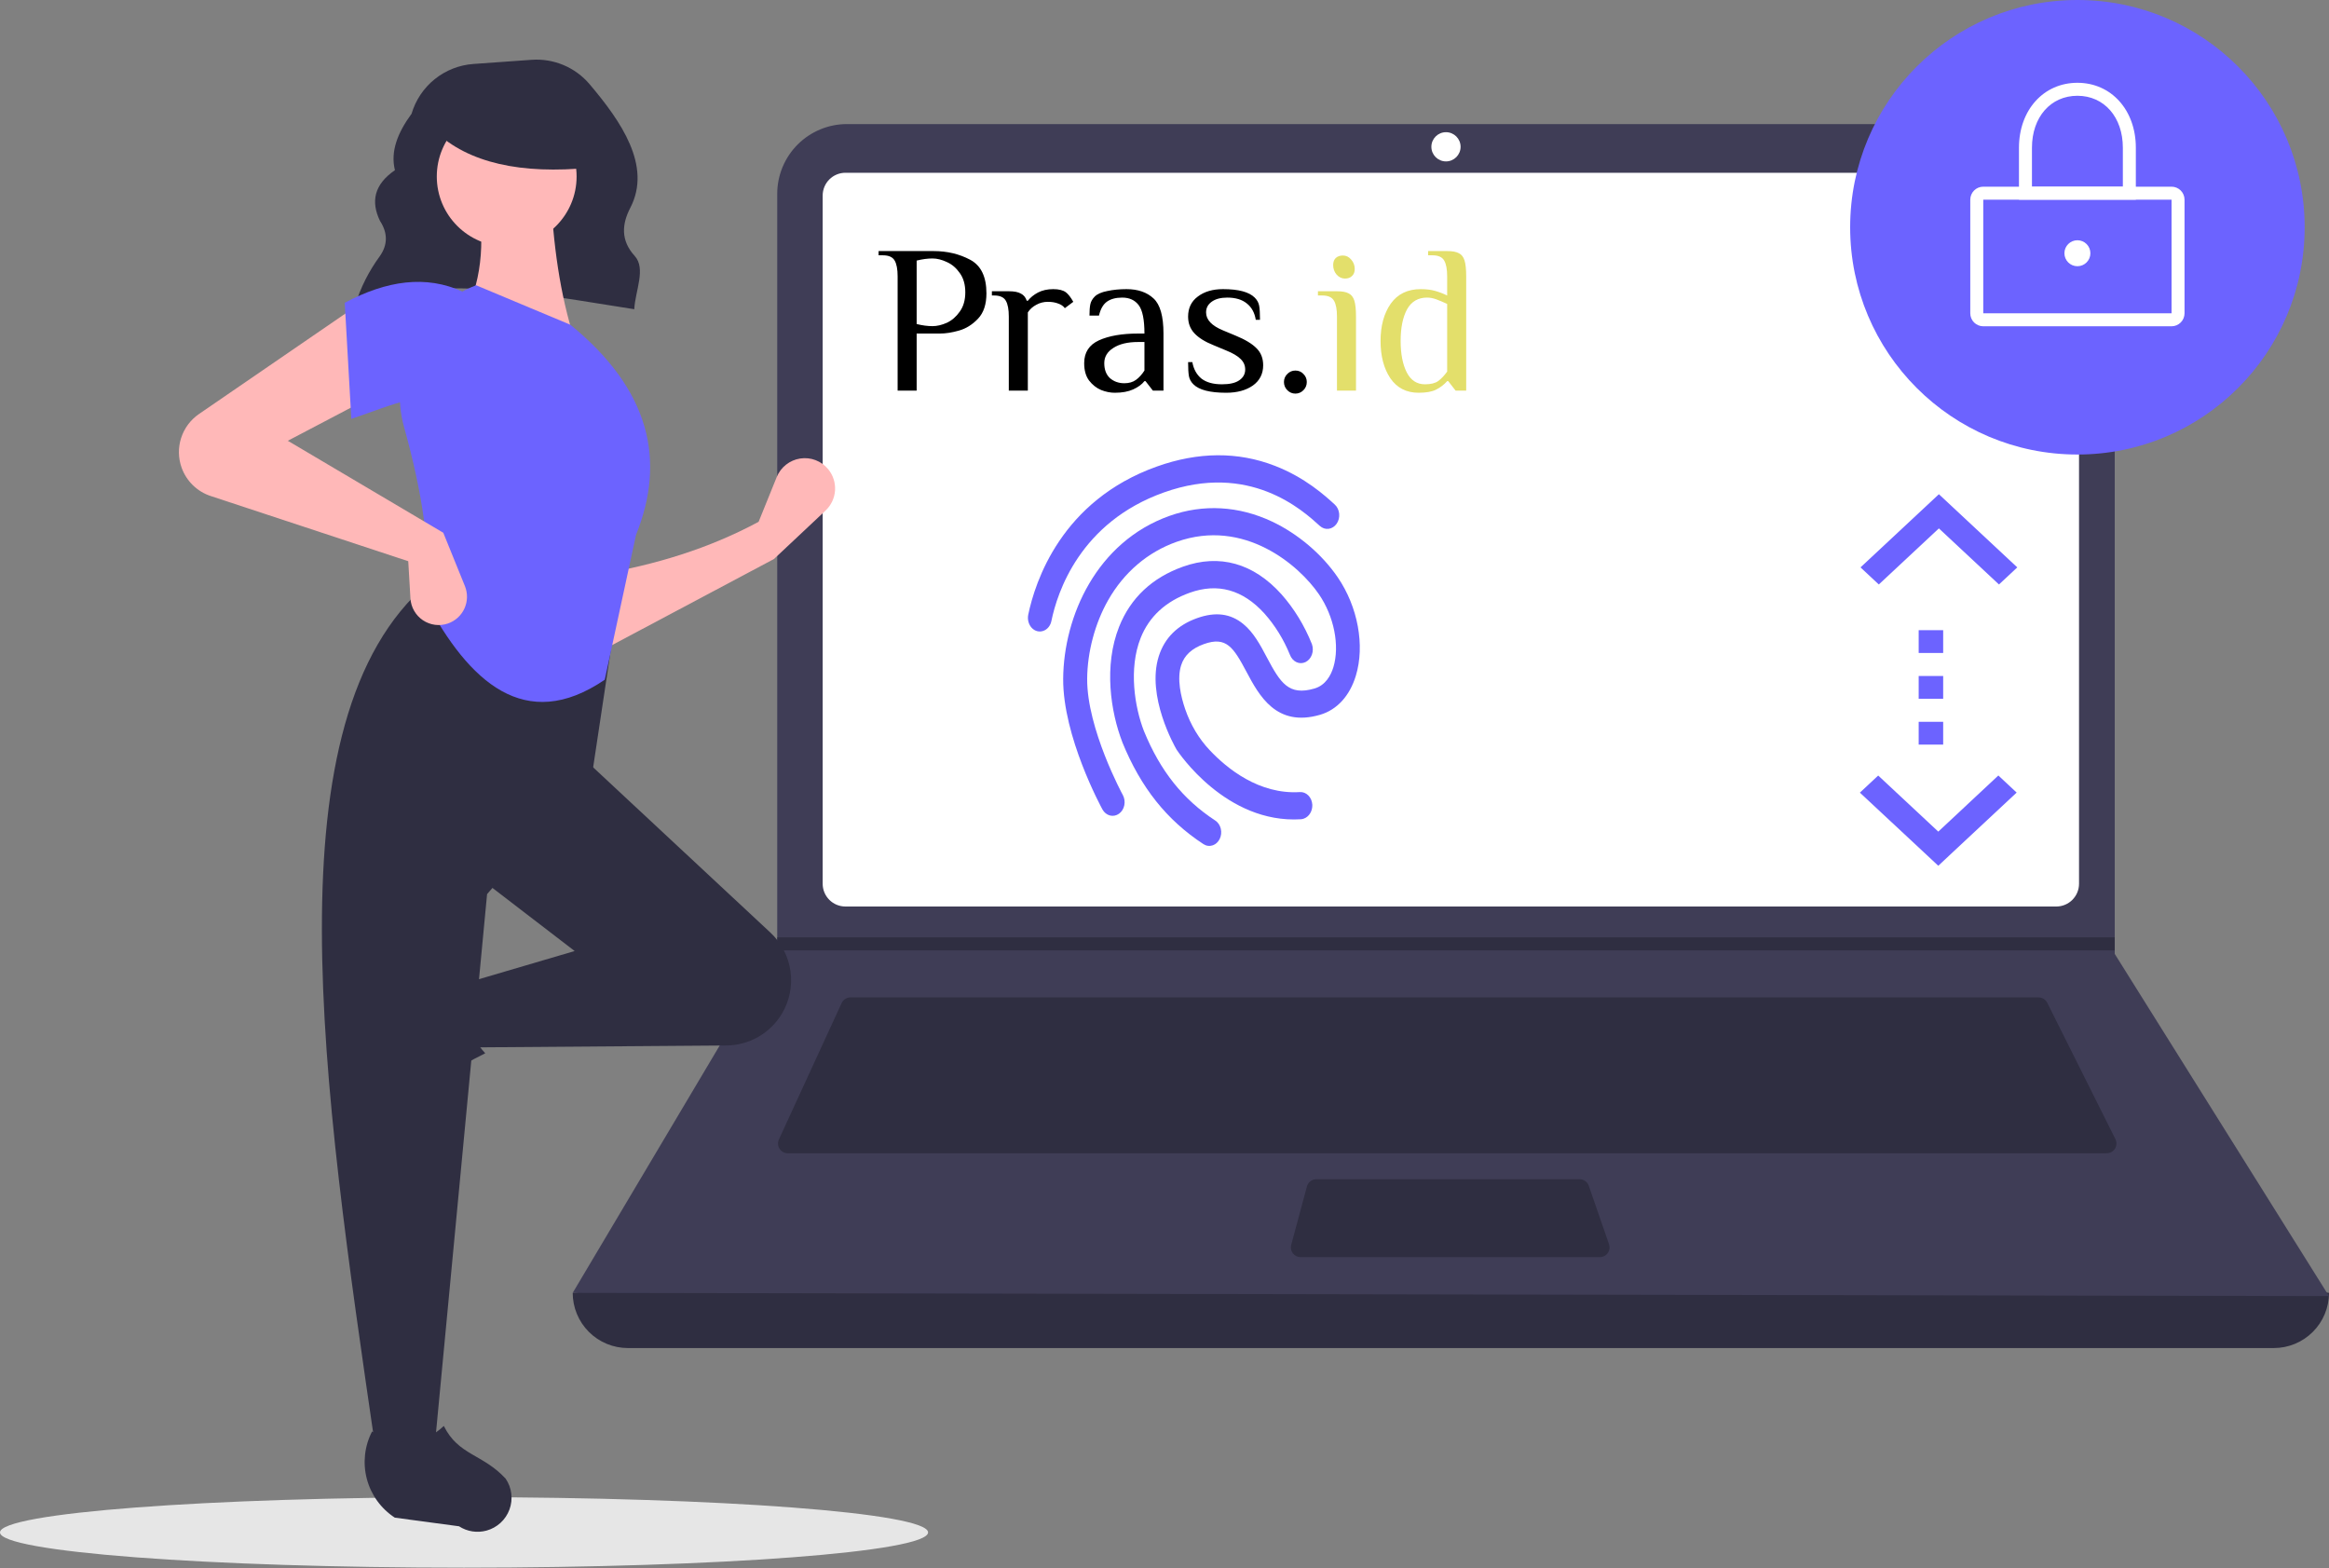 <svg width="793" height="534" viewBox="0 0 793 534" fill="none" xmlns="http://www.w3.org/2000/svg">
<rect x="0" y="0" width="793" height="534" fill="#808080" stroke="none"/>
<path d="M158 533.732C245.261 533.732 316 528.359 316 521.732C316 515.104 245.261 509.732 158 509.732C70.739 509.732 0 515.104 0 521.732C0 528.359 70.739 533.732 158 533.732Z" fill="#E6E6E6"/>
<path d="M120.772 104.42C148.269 92.724 182.517 100.134 215.963 105.277C216.274 99.049 220.047 91.469 216.095 87.124C211.294 81.846 211.736 76.299 214.625 70.721C222.013 56.456 211.428 41.277 200.741 28.656C198.332 25.818 195.288 23.587 191.855 22.147C188.422 20.706 184.698 20.095 180.985 20.364L161.188 21.778C156.37 22.122 151.773 23.929 148.011 26.958C144.248 29.986 141.5 34.092 140.135 38.724C135.408 45.154 132.878 51.565 134.471 57.943C127.39 62.782 126.2 68.623 129.382 75.207C132.08 79.353 132.051 83.389 129.259 87.313C125.593 92.316 122.784 97.894 120.949 103.819L120.772 104.42Z" fill="#2F2E41"/>
<path d="M774.209 458.963H213.791C208.807 458.963 204.028 456.983 200.504 453.459C196.98 449.935 195 445.156 195 440.172C398.151 416.562 597.485 416.562 793 440.172C793 445.156 791.02 449.935 787.496 453.459C783.972 456.983 779.193 458.963 774.209 458.963Z" fill="#2F2E41"/>
<path d="M793 441.277L195 440.172L264.306 323.556L264.638 323.004V65.996C264.637 62.877 265.252 59.788 266.445 56.906C267.639 54.024 269.389 51.405 271.595 49.199C273.8 46.993 276.419 45.243 279.301 44.05C282.183 42.856 285.272 42.242 288.392 42.242H696.292C699.411 42.242 702.501 42.856 705.383 44.05C708.265 45.243 710.883 46.993 713.089 49.199C715.295 51.405 717.045 54.024 718.239 56.906C719.432 59.788 720.046 62.877 720.046 65.996V324.772L793 441.277Z" fill="#3F3D56"/>
<path d="M287.85 58.822C285.799 58.825 283.832 59.641 282.382 61.091C280.931 62.542 280.115 64.509 280.113 66.56V300.896C280.115 302.948 280.931 304.915 282.382 306.365C283.832 307.816 285.799 308.632 287.85 308.634H700.15C702.201 308.632 704.168 307.816 705.618 306.365C707.069 304.914 707.885 302.948 707.887 300.896V66.56C707.885 64.509 707.069 62.542 705.618 61.092C704.168 59.641 702.201 58.825 700.15 58.822H287.85Z" fill="white"/>
<path d="M289.578 339.584C288.944 339.585 288.324 339.767 287.79 340.109C287.256 340.451 286.831 340.939 286.565 341.514L265.21 387.939C264.977 388.445 264.876 389 264.914 389.555C264.953 390.11 265.13 390.646 265.43 391.114C265.73 391.582 266.143 391.968 266.631 392.235C267.119 392.501 267.666 392.641 268.222 392.641H717.314C717.879 392.641 718.435 392.497 718.929 392.222C719.423 391.946 719.838 391.549 720.135 391.069C720.432 390.588 720.601 390.039 720.626 389.474C720.652 388.909 720.532 388.348 720.279 387.842L697.067 341.417C696.793 340.865 696.37 340.401 695.846 340.077C695.322 339.753 694.718 339.582 694.102 339.584H289.578Z" fill="#2F2E41"/>
<path d="M492.342 54.954C495.089 54.954 497.316 52.727 497.316 49.98C497.316 47.233 495.089 45.006 492.342 45.006C489.595 45.006 487.368 47.233 487.368 49.98C487.368 52.727 489.595 54.954 492.342 54.954Z" fill="white"/>
<path d="M448.2 401.484C447.471 401.485 446.763 401.726 446.184 402.169C445.605 402.613 445.189 403.234 444.998 403.938L439.641 423.834C439.509 424.326 439.491 424.841 439.59 425.341C439.689 425.84 439.901 426.31 440.211 426.714C440.521 427.118 440.919 427.445 441.375 427.671C441.832 427.896 442.334 428.013 442.843 428.013H544.717C545.246 428.013 545.767 427.887 546.237 427.644C546.706 427.402 547.112 427.051 547.418 426.62C547.725 426.189 547.924 425.692 547.999 425.168C548.074 424.645 548.023 424.112 547.85 423.612L540.963 403.715C540.737 403.064 540.314 402.499 539.752 402.099C539.191 401.7 538.519 401.485 537.829 401.484H448.2Z" fill="#2F2E41"/>
<path d="M720.046 319.135V323.556H264.306L264.649 323.004V319.135H720.046Z" fill="#2F2E41"/>
<path d="M707.335 154.75C750.068 154.75 784.71 120.108 784.71 77.375C784.71 34.642 750.068 0 707.335 0C664.601 0 629.959 34.642 629.959 77.375C629.959 120.108 664.601 154.75 707.335 154.75Z" fill="#6C63FF"/>
<path d="M739.39 111.089H675.279C674.107 111.088 672.983 110.621 672.154 109.792C671.325 108.964 670.859 107.84 670.858 106.667V67.98C670.859 66.807 671.325 65.683 672.154 64.855C672.983 64.026 674.107 63.559 675.279 63.558H739.39C740.562 63.559 741.686 64.026 742.515 64.855C743.344 65.683 743.81 66.807 743.811 67.98V106.667C743.81 107.84 743.344 108.964 742.515 109.792C741.686 110.621 740.562 111.088 739.39 111.089ZM675.279 67.98V106.667H739.393L739.39 67.98L675.279 67.98Z" fill="white"/>
<path d="M727.231 67.98H687.438V50.294C687.438 37.484 695.806 28.187 707.335 28.187C718.863 28.187 727.231 37.484 727.231 50.294L727.231 67.98ZM691.859 63.558H722.81V50.294C722.81 39.881 716.446 32.608 707.335 32.608C698.223 32.608 691.86 39.881 691.86 50.294L691.859 63.558Z" fill="white"/>
<path d="M707.335 90.639C709.776 90.639 711.756 88.66 711.756 86.218C711.756 83.776 709.776 81.797 707.335 81.797C704.893 81.797 702.913 83.776 702.913 86.218C702.913 88.66 704.893 90.639 707.335 90.639Z" fill="white"/>
<path d="M263.522 190.328L204.619 221.644L203.873 195.547C223.099 192.338 241.39 186.75 258.303 177.653L264.463 162.433C265.134 160.774 266.225 159.319 267.629 158.209C269.033 157.1 270.701 156.375 272.47 156.105C274.238 155.834 276.047 156.029 277.717 156.669C279.388 157.309 280.864 158.372 282 159.755C283.661 161.778 284.492 164.356 284.323 166.969C284.154 169.581 282.999 172.031 281.091 173.824L263.522 190.328Z" fill="#FFB8B8"/>
<path d="M119.598 371.133C119.168 369.557 119.077 367.908 119.33 366.294C119.584 364.68 120.176 363.138 121.067 361.77L134.007 341.912C137.067 337.215 141.763 333.823 147.184 332.393C152.604 330.962 158.363 331.597 163.342 334.173C157.904 343.429 158.662 351.549 165.22 358.606C155.039 363.576 145.63 369.991 137.284 377.651C135.76 378.69 134.01 379.35 132.18 379.575C130.35 379.801 128.492 379.586 126.762 378.948C125.032 378.31 123.479 377.268 122.233 375.909C120.987 374.549 120.083 372.912 119.598 371.133Z" fill="#2F2E41"/>
<path d="M266.205 345.168C264.247 348.432 261.483 351.137 258.178 353.025C254.874 354.912 251.139 355.919 247.334 355.948L161.374 356.599L157.646 334.976L195.672 323.792L163.61 299.187L198.654 258.179L262.304 317.503C266.024 320.97 268.441 325.61 269.151 330.645C269.861 335.681 268.821 340.808 266.205 345.168Z" fill="#2F2E41"/>
<path d="M147.953 493.045H127.821C109.746 369.147 91.347 244.903 145.716 198.53L209.838 208.968L201.636 263.398L165.847 304.406L147.953 493.045Z" fill="#2F2E41"/>
<path d="M165.649 521.112C164.073 521.541 162.424 521.633 160.81 521.38C159.197 521.127 157.655 520.535 156.286 519.643L134.427 516.705C129.73 513.645 126.338 508.949 124.907 503.528C123.477 498.108 124.111 492.35 126.686 487.37C135.943 492.808 144.063 492.049 151.12 485.491C156.106 495.558 164.321 494.944 172.167 503.426C173.205 504.949 173.865 506.699 174.091 508.529C174.316 510.36 174.101 512.217 173.464 513.948C172.826 515.678 171.784 517.231 170.425 518.477C169.066 519.723 167.428 520.626 165.649 521.112Z" fill="#2F2E41"/>
<path d="M195.672 115.767L158.391 106.82C164.583 94.146 165.093 80.044 162.119 65.066L187.47 64.32C188.264 82.946 190.667 100.347 195.672 115.767Z" fill="#FFB8B8"/>
<path d="M205.918 231.418C178.779 249.911 159.603 232.051 144.97 204.495C147.004 187.633 143.711 167.454 137.614 145.528C134.902 135.858 135.914 125.521 140.451 116.561C144.988 107.6 152.719 100.666 162.119 97.127L194.18 110.548C221.404 132.739 226.762 156.775 216.549 182.127L205.918 231.418Z" fill="#6C63FF"/>
<path d="M127.821 134.408L97.997 150.065L150.935 181.381L158.301 199.55C158.793 200.763 159.032 202.063 159.005 203.372C158.978 204.68 158.684 205.969 158.143 207.16C157.601 208.351 156.822 209.42 155.854 210.3C154.886 211.181 153.749 211.855 152.512 212.281C151.106 212.766 149.606 212.919 148.131 212.728C146.656 212.536 145.245 212.006 144.009 211.179C142.773 210.351 141.745 209.248 141.006 207.957C140.268 206.666 139.838 205.222 139.75 203.737L139.005 191.074L71.722 168.87C69.455 168.122 67.388 166.868 65.677 165.203C63.967 163.537 62.657 161.505 61.849 159.259C60.67 155.985 60.61 152.412 61.678 149.101C62.746 145.789 64.882 142.925 67.751 140.956L121.856 103.838L127.821 134.408Z" fill="#FFB8B8"/>
<path d="M157.646 137.39C145.207 131.939 133.896 137.86 119.62 142.609L117.383 103.092C131.559 95.536 145.075 93.499 157.646 99.364L157.646 137.39Z" fill="#6C63FF"/>
<path d="M172.525 83.895C185.67 83.895 196.327 73.238 196.327 60.093C196.327 46.947 185.67 36.29 172.525 36.29C159.379 36.29 148.723 46.947 148.723 60.093C148.723 73.238 159.379 83.895 172.525 83.895Z" fill="#FFB8B8"/>
<path d="M201 57.089C177.434 59.397 159.477 55.543 148 44.569V35.731H199L201 57.089Z" fill="#2F2E41"/>
<path d="M355.241 214.787C354.565 215.032 353.844 215.066 353.152 214.887C352.46 214.708 351.821 214.321 351.3 213.766C350.778 213.21 350.393 212.506 350.182 211.724C349.972 210.942 349.943 210.11 350.099 209.311C352.447 198.029 361.375 170.439 393.898 158.835C407.986 153.809 421.497 153.723 434.038 158.578C444.356 162.556 451.205 168.781 454.481 171.79C455.313 172.55 455.85 173.662 455.973 174.88C456.096 176.097 455.795 177.321 455.136 178.283C455.128 178.295 455.12 178.307 455.112 178.318C454.435 179.283 453.458 179.902 452.391 180.042C451.323 180.182 450.25 179.832 449.404 179.067C443.468 173.665 425.455 157.254 396.261 167.67C367.755 177.841 360.012 201.631 358.003 211.364C357.851 212.169 357.514 212.91 357.028 213.513C356.542 214.115 355.925 214.555 355.241 214.787H355.241Z" fill="#6C63FF"/>
<path d="M443.945 278.71C443.621 278.831 443.285 278.903 442.945 278.927C417.457 280.504 401.24 256.172 400.574 255.158L400.451 254.924C400.044 254.199 390.232 237.045 394.552 223.421C396.536 217.192 400.924 212.821 407.631 210.44C413.869 208.225 418.974 208.88 423.319 212.445C426.881 215.35 429.165 219.682 431.378 223.865C435.98 232.549 438.801 236.968 447.549 234.419C451.391 233.299 453.184 229.848 454.003 227.159C456.209 219.845 454.254 209.873 449.081 202.328C442.398 192.54 423.696 176.283 400.621 184.474C390.766 187.971 382.702 194.864 377.301 204.355C372.827 212.232 370.226 222.015 370.169 231.137C370.08 248.124 382.195 270.472 382.31 270.674C382.589 271.187 382.777 271.758 382.864 272.354C382.951 272.95 382.935 273.561 382.817 274.15C382.699 274.739 382.481 275.295 382.175 275.788C381.87 276.28 381.483 276.699 381.037 277.019C381.024 277.028 381.012 277.037 380.999 277.046C380.085 277.701 378.983 277.917 377.932 277.646C376.881 277.376 375.964 276.641 375.38 275.601C374.833 274.579 361.896 250.751 362.001 231.119C362.146 209.839 373.399 184.442 398.241 175.625C409.724 171.549 421.791 172.234 433.147 177.584C441.948 181.756 450.094 188.662 455.48 196.548C462.358 206.614 464.782 219.79 461.65 230.073C459.563 236.929 455.241 241.66 449.497 243.351C434.527 247.727 428.663 236.71 424.386 228.674C419.994 220.435 417.565 216.572 409.974 219.267C405.806 220.746 403.238 223.117 402.159 226.523C400.689 231.179 402.082 237.147 403.509 241.331C403.524 241.375 403.538 241.418 403.553 241.461C405.383 246.779 408.238 251.551 411.904 255.418C417.777 261.649 428.679 270.534 442.575 269.677C443.637 269.601 444.682 270.013 445.48 270.823C446.278 271.632 446.763 272.773 446.829 273.994C446.83 274.008 446.831 274.023 446.831 274.038C446.864 275.073 446.599 276.091 446.077 276.936C445.556 277.781 444.806 278.404 443.945 278.71Z" fill="#6C63FF"/>
<path d="M412.973 287.789C412.444 287.977 411.888 288.041 411.338 287.974C410.788 287.908 410.255 287.713 409.772 287.402C397.267 279.215 388.489 268.204 382.168 252.771L382.142 252.676C378.158 242.386 375.76 226.664 381.05 213.377C384.956 203.572 392.286 196.681 402.802 192.927C415.239 188.488 426.82 191.756 436.325 202.335C440.647 207.217 444.162 212.97 446.697 219.311C447.102 220.451 447.101 221.73 446.695 222.87C446.29 224.01 445.512 224.92 444.531 225.403C443.549 225.886 442.443 225.903 441.45 225.45C440.458 224.997 439.66 224.112 439.228 222.984C437.082 217.692 434.118 212.897 430.483 208.834C423.157 200.779 414.64 198.398 405.141 201.789C396.931 204.719 391.279 209.9 388.385 217.188C384.212 227.679 386.36 240.779 389.478 248.841C395.052 262.49 402.783 272.172 413.789 279.365C414.243 279.661 414.643 280.058 414.965 280.533C415.287 281.008 415.524 281.551 415.665 282.132C415.805 282.713 415.845 283.32 415.782 283.919C415.719 284.518 415.555 285.096 415.298 285.621C415.288 285.642 415.278 285.663 415.267 285.684C414.755 286.689 413.937 287.44 412.973 287.789Z" fill="#6C63FF"/>
<path d="M680.627 198.993L660.172 179.902L639.717 198.993L633.482 193.172L660.172 168.261L686.862 193.172L680.627 198.993Z" fill="#6C63FF"/>
<path d="M661.631 253.511V245.75H653.291V253.511H661.631ZM653.291 214.553V222.313H661.631V214.553H653.291ZM661.631 237.912V230.151H653.291V237.912H661.631Z" fill="#6C63FF"/>
<path d="M680.418 264.026L659.963 283.137L639.508 264.046L633.274 269.866L659.963 294.758L686.653 269.847L680.418 264.026Z" fill="#6C63FF"/>
<path d="M305.632 94.12C305.632 91.672 305.296 89.872 304.624 88.72C303.952 87.52 302.608 86.92 300.592 86.92H299.152V85.48H317.872C322.48 85.48 326.632 86.464 330.328 88.432C334.024 90.4 335.872 94.216 335.872 99.88C335.872 103.624 334.912 106.504 332.992 108.52C331.072 110.536 328.912 111.88 326.512 112.552C324.16 113.224 322 113.56 320.032 113.56H312.112V133H305.632V94.12ZM317.512 111.04C319.048 111.04 320.68 110.656 322.408 109.888C324.136 109.072 325.6 107.8 326.8 106.072C328.048 104.344 328.672 102.16 328.672 99.52C328.672 96.88 328.048 94.696 326.8 92.968C325.6 91.24 324.136 89.992 322.408 89.224C320.68 88.408 319.048 88 317.512 88C315.832 88 314.032 88.24 312.112 88.72V110.32C314.032 110.8 315.832 111.04 317.512 111.04ZM343.487 107.8C343.487 105.352 343.151 103.552 342.479 102.4C341.807 101.2 340.463 100.6 338.447 100.6H337.727V99.16H343.487C345.311 99.16 346.679 99.424 347.591 99.952C348.551 100.432 349.223 101.248 349.607 102.4H349.967C350.831 101.296 351.983 100.36 353.423 99.592C354.911 98.824 356.639 98.44 358.607 98.44C360.527 98.44 361.967 98.8 362.927 99.52C363.743 100.144 364.583 101.224 365.447 102.76L362.567 104.92C362.039 104.2 361.271 103.672 360.263 103.336C359.255 102.952 358.103 102.76 356.807 102.76C355.367 102.76 354.047 103.096 352.847 103.768C351.647 104.392 350.687 105.256 349.967 106.36V133H343.487V107.8ZM379.592 133.72C378.056 133.72 376.496 133.408 374.912 132.784C373.328 132.112 371.96 131.032 370.808 129.544C369.704 128.056 369.152 126.088 369.152 123.64C369.152 119.992 370.832 117.4 374.192 115.864C377.6 114.328 382.04 113.56 387.512 113.56H389.672C389.672 108.856 389.024 105.64 387.728 103.912C386.432 102.184 384.56 101.32 382.112 101.32C379.952 101.32 378.224 101.776 376.928 102.688C375.632 103.6 374.72 105.184 374.192 107.44H370.952C370.952 105.808 371.048 104.536 371.24 103.624C371.432 102.664 371.936 101.776 372.752 100.96C373.616 100.096 375.032 99.472 377 99.088C379.016 98.656 381.2 98.44 383.552 98.44C387.44 98.44 390.512 99.496 392.768 101.608C395.024 103.672 396.152 107.656 396.152 113.56V133H392.552L390.032 129.76H389.672C388.808 130.864 387.536 131.8 385.856 132.568C384.176 133.336 382.088 133.72 379.592 133.72ZM382.832 130.48C384.416 130.48 385.736 130.096 386.792 129.328C387.848 128.56 388.808 127.504 389.672 126.16V116.44H387.512C383.96 116.44 381.152 117.112 379.088 118.456C377.024 119.752 375.992 121.48 375.992 123.64C375.992 125.848 376.64 127.552 377.936 128.752C379.28 129.904 380.912 130.48 382.832 130.48ZM417.496 133.72C411.976 133.72 408.256 132.76 406.336 130.84C405.52 130.024 405.016 129.112 404.824 128.104C404.632 127.048 404.536 125.44 404.536 123.28H405.976C406.408 125.68 407.44 127.552 409.072 128.896C410.752 130.192 413.08 130.84 416.056 130.84C418.696 130.84 420.664 130.384 421.96 129.472C423.304 128.56 423.976 127.336 423.976 125.8C423.976 124.408 423.448 123.208 422.392 122.2C421.384 121.192 419.752 120.232 417.496 119.32L413.176 117.52C410.296 116.368 408.136 115.024 406.696 113.488C405.256 111.952 404.536 110.056 404.536 107.8C404.536 104.872 405.64 102.592 407.848 100.96C410.056 99.28 412.912 98.44 416.416 98.44C421.696 98.44 425.296 99.4 427.216 101.32C428.032 102.136 428.536 103.048 428.728 104.056C428.92 105.064 429.016 106.672 429.016 108.88H427.576C427.192 106.48 426.184 104.632 424.552 103.336C422.92 101.992 420.688 101.32 417.856 101.32C415.6 101.32 413.824 101.8 412.528 102.76C411.28 103.672 410.656 104.872 410.656 106.36C410.656 108.856 412.576 110.896 416.416 112.48L420.736 114.28C424 115.624 426.376 117.064 427.864 118.6C429.352 120.088 430.096 122.008 430.096 124.36C430.096 127.288 428.92 129.592 426.568 131.272C424.216 132.904 421.192 133.72 417.496 133.72ZM441.061 134.008C440.005 134.008 439.093 133.624 438.325 132.856C437.557 132.088 437.173 131.152 437.173 130.048C437.173 128.992 437.557 128.08 438.325 127.312C439.093 126.544 440.005 126.16 441.061 126.16C442.165 126.16 443.077 126.544 443.797 127.312C444.565 128.08 444.949 128.992 444.949 130.048C444.949 131.152 444.565 132.088 443.797 132.856C443.029 133.624 442.117 134.008 441.061 134.008Z" fill="black"/>
<path d="M457.961 94.84C456.857 94.84 455.897 94.384 455.081 93.472C454.313 92.56 453.929 91.48 453.929 90.232C453.929 89.224 454.217 88.432 454.793 87.856C455.417 87.28 456.233 86.992 457.241 86.992C458.345 86.992 459.281 87.448 460.049 88.36C460.865 89.272 461.273 90.352 461.273 91.6C461.273 92.608 460.961 93.4 460.337 93.976C459.761 94.552 458.969 94.84 457.961 94.84ZM455.225 107.8C455.225 105.352 454.889 103.552 454.217 102.4C453.545 101.2 452.201 100.6 450.185 100.6H448.745V99.16H455.225C457.001 99.16 458.321 99.4 459.185 99.88C460.097 100.312 460.745 101.128 461.129 102.328C461.513 103.528 461.705 105.352 461.705 107.8V133H455.225V107.8ZM483.024 133.72C478.848 133.72 475.632 132.064 473.376 128.752C471.168 125.44 470.064 121.216 470.064 116.08C470.064 110.944 471.216 106.72 473.52 103.408C475.872 100.096 479.28 98.44 483.744 98.44C485.568 98.44 487.176 98.632 488.568 99.016C489.96 99.4 491.352 99.928 492.744 100.6V94.12C492.744 91.672 492.408 89.872 491.736 88.72C491.064 87.52 489.72 86.92 487.704 86.92H486.264V85.48H492.744C494.52 85.48 495.84 85.72 496.704 86.2C497.616 86.632 498.264 87.448 498.648 88.648C499.032 89.848 499.224 91.672 499.224 94.12V133H495.624L493.104 129.76H492.744C491.688 130.96 490.44 131.92 489 132.64C487.608 133.36 485.616 133.72 483.024 133.72ZM485.184 130.84C487.152 130.84 488.64 130.48 489.648 129.76C490.656 129.04 491.688 127.96 492.744 126.52V103.48C491.304 102.808 490.056 102.28 489 101.896C487.944 101.512 486.912 101.32 485.904 101.32C482.832 101.32 480.552 102.664 479.064 105.352C477.624 108.04 476.904 111.616 476.904 116.08C476.904 120.496 477.6 124.072 478.992 126.808C480.384 129.496 482.448 130.84 485.184 130.84Z" fill="#E3DF6B"/>
</svg>
